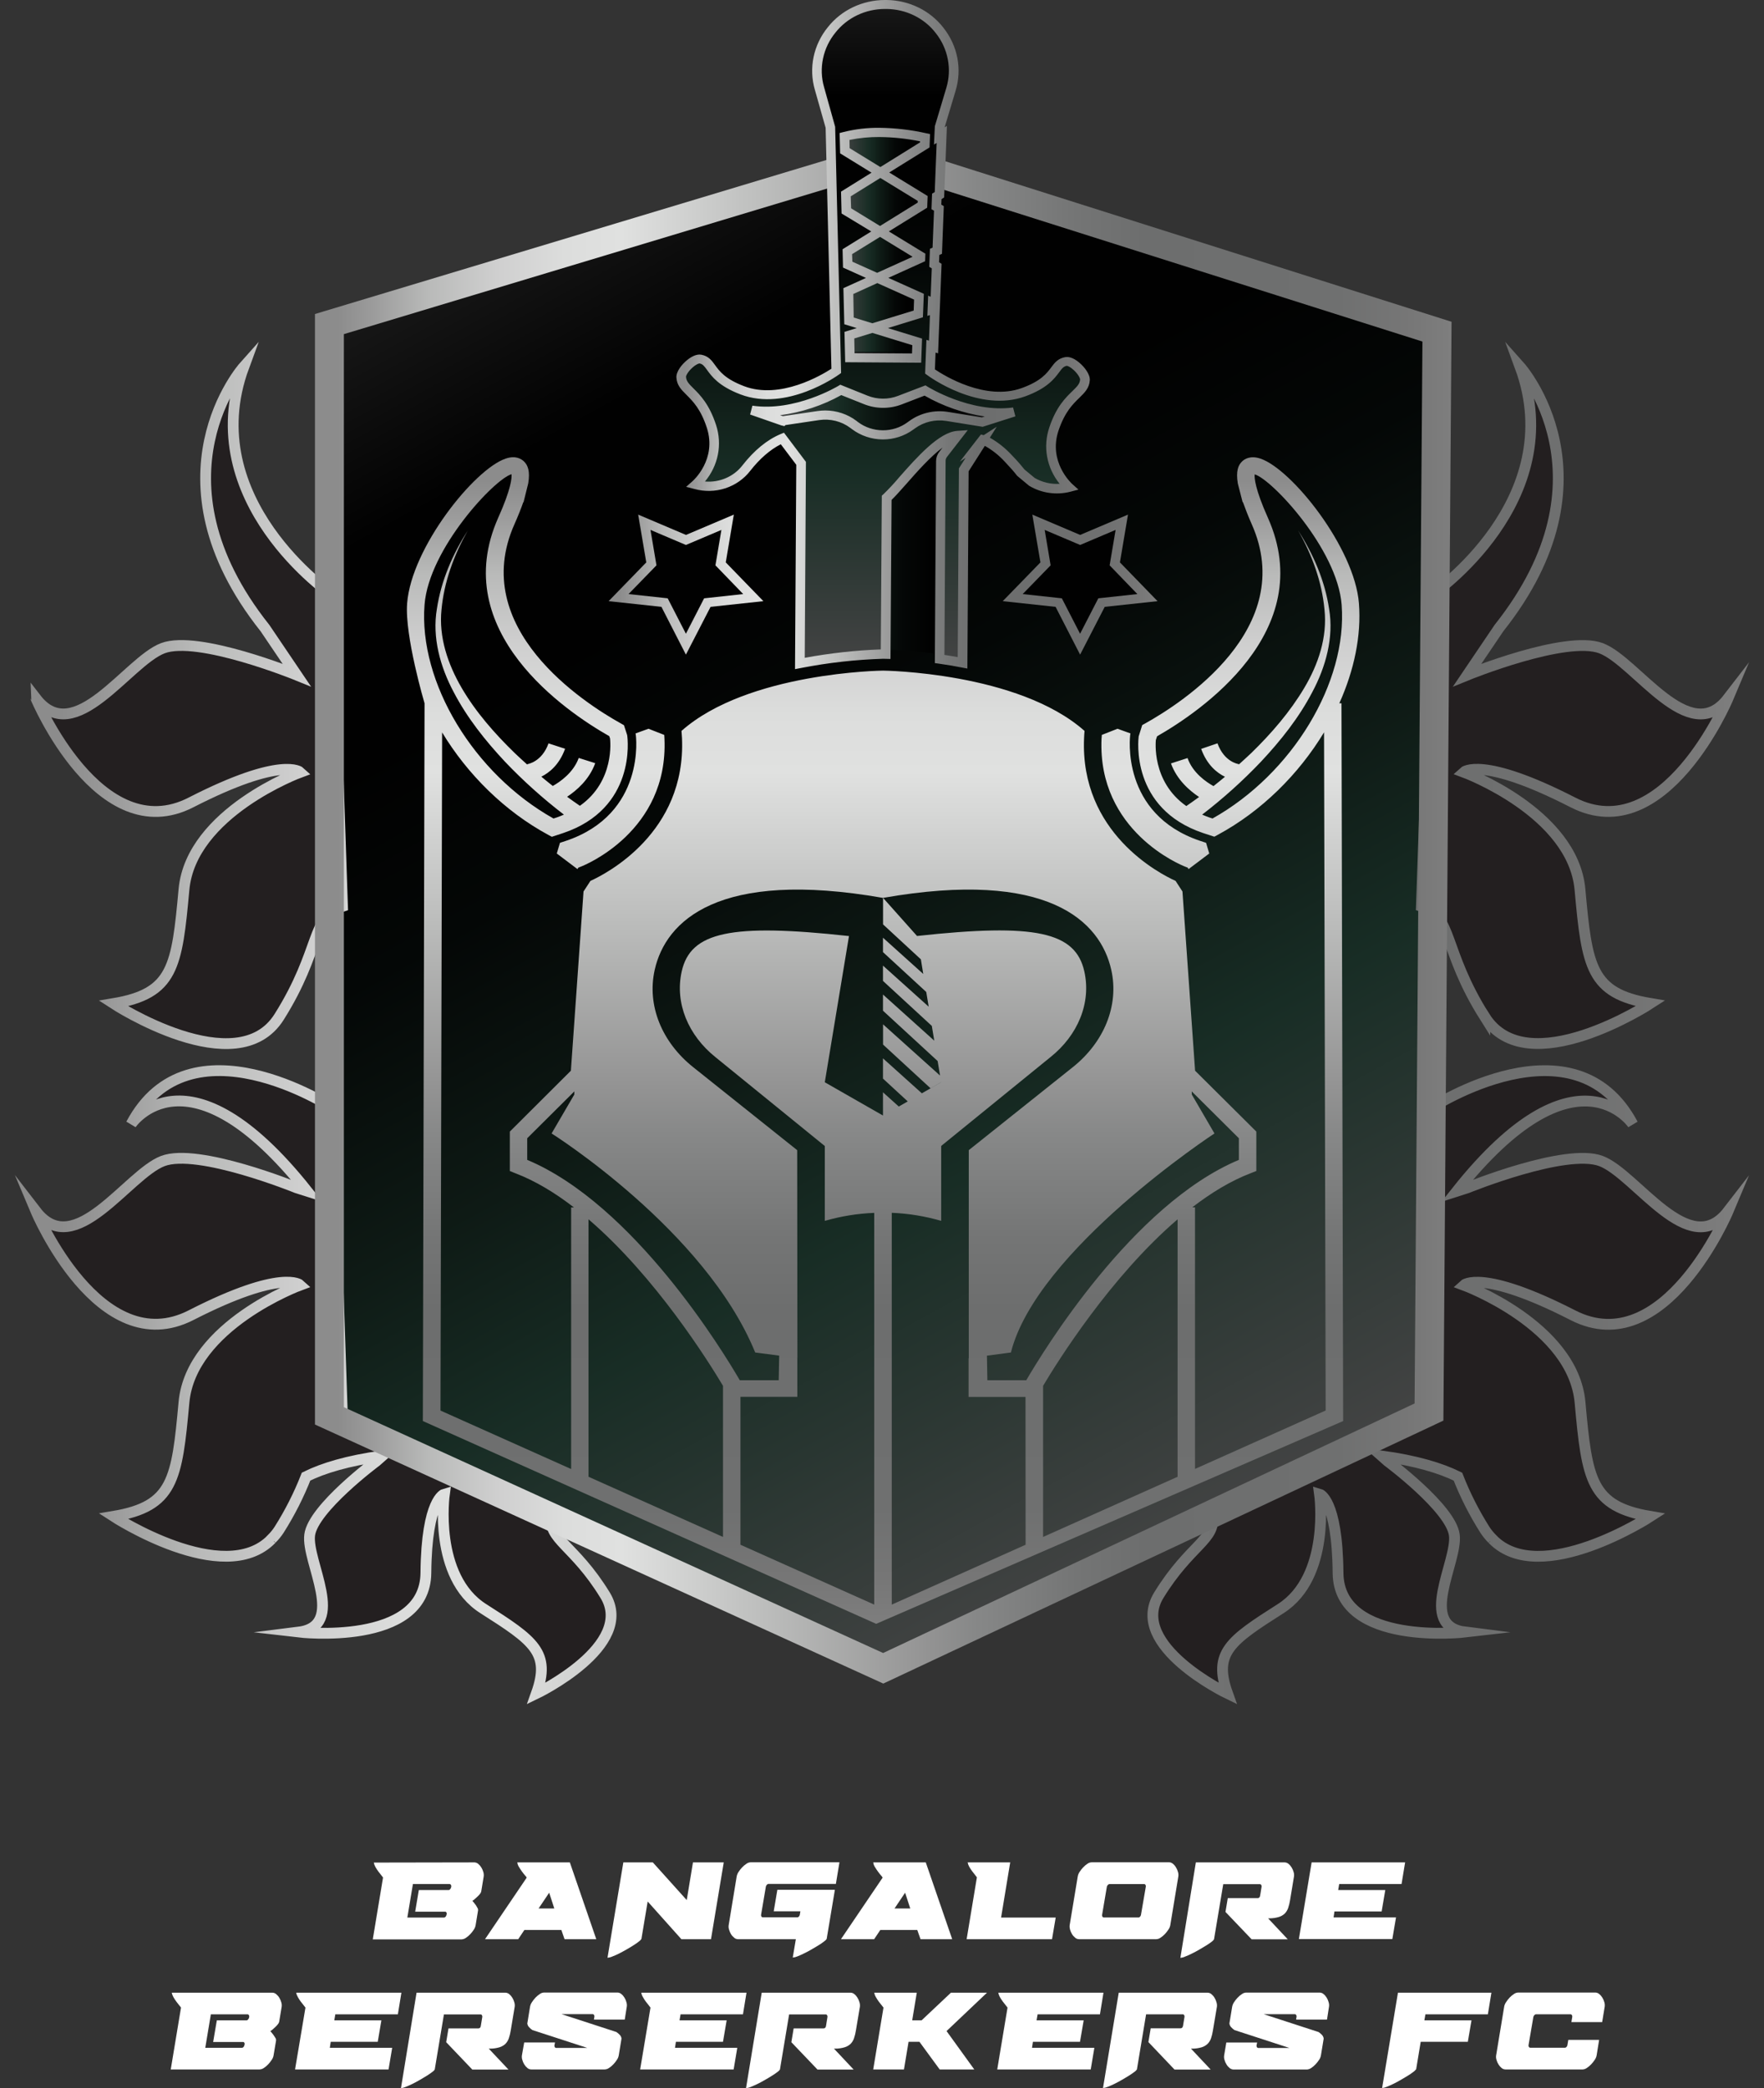 <svg width="49" height="58" viewBox="0 0 49 58" fill="none" xmlns="http://www.w3.org/2000/svg">
<rect x="0" y="0" width="49" height="58" fill="#333333" stroke="none"/>
<path d="M9.151 9.002V39.328L24.534 46.34L39.694 39.222L39.916 9.213L24.59 4.353L9.151 9.002Z" fill="url(#paint0_linear_687_4424)"/>
<path d="M15.329 42.106L9.51 39.293L9.221 30.76C9.221 30.76 5.257 28.176 3.642 31.225C3.642 31.225 5.208 28.897 8.535 33.087L8.242 32.994C8.242 32.994 5.502 31.877 4.523 32.249C3.544 32.621 2.076 35.041 1 33.645C1 33.645 2.762 37.833 5.306 36.531C7.85 35.229 8.34 35.694 8.34 35.694C8.34 35.694 5.306 36.811 5.11 38.953C4.914 41.094 4.817 41.839 3.153 42.118C3.153 42.118 6.215 44.114 7.542 42.751C7.557 42.772 7.565 42.794 7.58 42.815C7.58 42.815 7.566 42.789 7.547 42.744C7.625 42.666 7.694 42.582 7.753 42.491C8.05 42.022 8.301 41.527 8.502 41.014C8.976 40.78 9.651 40.573 10.622 40.439L10.452 40.589C10.452 40.589 8.698 41.893 8.602 42.636C8.506 43.379 9.644 45.164 8.296 45.333C8.296 45.333 11.812 45.743 11.83 43.689C11.849 41.636 12.344 41.499 12.344 41.499C12.344 41.499 12.022 43.79 13.425 44.682C14.828 45.575 15.305 45.903 14.899 47.04C14.899 47.04 17.668 45.711 16.809 44.309C15.95 42.906 15.205 42.757 15.329 42.106ZM5.306 22.288C7.85 20.984 8.34 21.45 8.34 21.45C8.34 21.45 5.306 22.567 5.11 24.709C4.914 26.85 4.817 27.596 3.153 27.875C3.153 27.875 6.578 30.109 7.753 28.247C8.927 26.384 8.634 25.455 9.514 25.174L9.221 16.516C9.221 16.516 5.404 13.906 6.774 10.184C6.774 10.184 4.031 13.257 7.361 17.447L8.242 18.75C8.242 18.75 5.502 17.633 4.523 18.005C3.544 18.378 2.076 20.797 1 19.401C1 19.402 2.762 23.594 5.306 22.288ZM44.475 32.25C43.496 31.878 40.756 32.995 40.756 32.995L40.463 33.089C43.79 28.901 45.356 31.226 45.356 31.226C43.741 28.177 39.777 30.761 39.777 30.761L39.488 39.294L33.669 42.106C33.794 42.755 33.048 42.908 32.189 44.309C31.33 45.709 34.099 47.04 34.099 47.04C33.693 45.903 34.171 45.575 35.573 44.682C36.975 43.79 36.654 41.499 36.654 41.499C36.654 41.499 37.149 41.637 37.168 43.69C37.186 45.743 40.704 45.333 40.704 45.333C39.356 45.165 40.494 43.38 40.398 42.637C40.303 41.893 38.548 40.59 38.548 40.59L38.378 40.44C39.349 40.574 40.024 40.781 40.498 41.015C40.699 41.529 40.95 42.023 41.247 42.492C41.306 42.583 41.375 42.668 41.453 42.746C41.434 42.791 41.42 42.817 41.42 42.817C41.435 42.795 41.443 42.774 41.458 42.752C42.782 44.115 45.847 42.12 45.847 42.12C44.183 41.841 44.085 41.096 43.89 38.954C43.695 36.813 40.66 35.696 40.66 35.696C40.66 35.696 41.15 35.23 43.694 36.533C46.239 37.836 48 33.647 48 33.647C46.922 35.044 45.454 32.623 44.475 32.25ZM41.245 28.244C42.42 30.107 45.846 27.872 45.846 27.872C44.181 27.593 44.083 26.848 43.888 24.706C43.693 22.565 40.658 21.447 40.658 21.447C40.658 21.447 41.151 20.984 43.692 22.288C46.233 23.592 47.998 19.402 47.998 19.402C46.922 20.798 45.454 18.377 44.475 18.006C43.496 17.634 40.756 18.751 40.756 18.751L41.637 17.447C44.964 13.259 42.224 10.185 42.224 10.185C43.595 13.909 39.777 16.516 39.777 16.516L39.484 25.172C40.364 25.453 40.071 26.386 41.245 28.247V28.244Z" fill="#231F20" stroke="url(#paint1_linear_687_4424)" stroke-width="0.3" stroke-miterlimit="10"/>
<path d="M24.536 46.763L8.749 39.568V8.722L24.592 3.951L40.321 8.938L40.094 39.459L24.536 46.763ZM9.552 39.086L24.531 45.914L39.294 38.983L39.512 9.487L24.583 4.753L9.552 9.281V39.086Z" fill="url(#paint2_linear_687_4424)"/>
<path d="M24.529 28.452V29.014L25.848 30.228L26.144 30.058L26.114 29.876L24.529 28.452ZM37.203 19.535C37.614 18.62 37.818 17.66 37.748 16.759C37.628 15.216 35.883 13.031 35.013 12.739C34.729 12.644 34.566 12.751 34.496 12.823C34.397 12.922 34.327 13.083 34.383 13.426L34.519 13.955L34.524 13.941C34.588 14.118 34.662 14.316 34.769 14.557C36.06 17.45 32.831 19.527 31.81 20.095L31.728 20.14L31.63 20.454C31.62 20.535 31.392 22.457 33.421 23.139L33.731 23.24L33.826 23.189C35.046 22.531 36.078 21.502 36.779 20.341L36.824 39.178L33.195 40.801V33.536H33.117C33.639 33.133 34.187 32.799 34.746 32.585L34.898 32.525V31.431L33.197 29.74L32.846 24.762L32.655 24.468C32.208 24.266 29.998 23.128 30.113 20.504C30.113 20.436 30.122 20.37 30.126 20.302C28.281 18.667 24.528 18.627 24.528 18.627C24.528 18.627 20.775 18.667 18.93 20.302C18.934 20.37 18.941 20.436 18.944 20.504C19.058 23.128 16.845 24.267 16.401 24.468L16.209 24.762L15.858 29.74L14.162 31.431V32.527L14.314 32.588C14.874 32.801 15.421 33.134 15.943 33.538H15.865V40.804L12.236 39.18L12.281 20.344C12.983 21.504 14.014 22.533 15.234 23.192L15.329 23.243L15.639 23.141C17.669 22.46 17.441 20.538 17.421 20.417L17.332 20.143L17.251 20.097C16.23 19.53 13 17.452 14.291 14.559C14.399 14.316 14.475 14.121 14.537 13.944L14.541 13.957L14.673 13.426C14.73 13.083 14.659 12.922 14.561 12.823C14.489 12.751 14.328 12.641 14.044 12.739C13.174 13.033 11.428 15.213 11.309 16.759C11.238 17.661 11.793 19.535 11.793 19.535L11.746 39.471L24.338 45.104L37.31 39.471L37.263 19.535H37.203ZM11.793 16.795C11.914 15.243 13.74 13.302 14.209 13.172C14.219 13.272 14.199 13.578 13.841 14.377C12.428 17.543 15.738 19.775 16.923 20.447L16.945 20.508C16.952 20.564 17.083 21.697 16.108 22.382C15.988 22.301 15.87 22.216 15.753 22.131C16.018 21.956 16.37 21.653 16.534 21.198L16.076 21.053C15.928 21.463 15.554 21.72 15.355 21.831C15.248 21.747 15.142 21.661 15.037 21.573C15.258 21.463 15.535 21.244 15.697 20.798L15.237 20.648C15.051 21.164 14.663 21.223 14.647 21.225V21.239C14.53 21.133 14.413 21.027 14.3 20.919C13.737 20.372 13.215 19.777 12.826 19.111C12.438 18.444 12.185 17.699 12.264 16.931C12.335 16.167 12.607 15.418 12.995 14.736C12.567 15.399 12.252 16.136 12.135 16.916C12.002 17.705 12.227 18.519 12.602 19.223C12.973 19.935 13.479 20.571 14.029 21.159C14.533 21.688 15.08 22.179 15.664 22.627C15.601 22.653 15.542 22.68 15.473 22.703L15.375 22.735C13.16 21.493 11.625 18.957 11.793 16.795ZM20.083 42.69L16.348 41.019V33.868C18.214 35.468 19.686 37.826 20.083 38.492V42.69ZM14.645 32.217V31.616L15.955 30.314L15.951 30.405L15.322 31.483C15.322 31.483 19.592 34.169 20.978 37.567L21.644 37.654L21.631 38.337H20.549C20.096 37.553 17.602 33.456 14.645 32.217ZM28.489 42.907L24.771 44.57V33.687C25.237 33.706 25.698 33.781 26.144 33.911V31.83L29.178 29.364C29.94 28.757 30.316 27.858 30.12 26.982C29.875 25.885 28.765 25.638 25.473 25.998L24.529 24.939V25.676L25.58 26.647L25.646 27.053L24.527 26.046V26.446L25.729 27.553L25.797 27.962L24.527 26.821V27.246L25.884 28.496L25.959 28.949L25.952 28.906L24.527 27.624V28.073L26.046 29.472L26.143 30.061L25.607 30.368L24.527 29.397V29.959L25.215 30.593L24.966 30.735L24.527 30.34V30.985L22.911 30.061L23.583 26C20.292 25.64 19.18 25.887 18.936 26.984C18.741 27.86 19.116 28.758 19.877 29.366L22.911 31.832V33.911C23.357 33.782 23.819 33.707 24.284 33.689V44.57L20.568 42.907V38.799H22.148V37.735L22.143 37.723H22.15L22.144 31.947L19.254 29.641C18.39 28.952 17.964 27.933 18.186 26.94C18.489 25.582 19.951 24.137 24.527 24.94C29.104 24.137 30.566 25.582 30.869 26.94C31.091 27.933 30.665 28.952 29.801 29.641L26.91 31.947V37.723L26.905 37.735V38.801H28.486L28.489 42.907ZM27.427 38.337L27.415 37.655L28.081 37.567C28.798 34.718 33.735 31.483 33.735 31.483L33.107 30.405L33.103 30.314L34.413 31.616V32.217C31.456 33.456 28.964 37.553 28.508 38.337H27.427ZM32.711 41.019L28.975 42.69V38.492C29.372 37.825 30.844 35.468 32.711 33.868V41.019ZM33.682 22.735L33.584 22.703C33.516 22.68 33.456 22.653 33.393 22.627C33.976 22.179 34.522 21.688 35.025 21.159C35.576 20.571 36.082 19.935 36.453 19.223C36.828 18.521 37.053 17.705 36.92 16.916C36.803 16.134 36.486 15.399 36.059 14.735C36.448 15.416 36.72 16.165 36.791 16.929C36.873 17.697 36.623 18.447 36.229 19.109C35.836 19.771 35.319 20.37 34.757 20.917C34.643 21.025 34.526 21.131 34.409 21.237V21.223C34.392 21.223 34.005 21.163 33.819 20.647L33.366 20.801C33.527 21.247 33.805 21.468 34.027 21.576C33.921 21.665 33.815 21.75 33.708 21.835C33.51 21.724 33.133 21.471 32.987 21.056L32.527 21.205C32.691 21.66 33.043 21.962 33.308 22.138C33.19 22.223 33.072 22.308 32.953 22.389C31.978 21.705 32.107 20.577 32.107 20.554L32.141 20.451C33.328 19.774 36.632 17.543 35.219 14.381C34.862 13.582 34.842 13.276 34.852 13.176C35.321 13.306 37.149 15.248 37.268 16.799C37.432 18.957 35.897 21.493 33.681 22.735H33.682ZM15.717 23.357C15.662 23.375 15.609 23.392 15.555 23.41L15.466 23.707L16.04 24.14L16.066 24.099L16.14 24.07C16.239 24.032 18.57 23.091 18.457 20.521C18.457 20.485 18.452 20.449 18.451 20.413L18.014 20.242L17.653 20.372L17.657 20.386C17.672 20.445 17.941 22.61 15.717 23.357ZM31.403 20.372L31.042 20.242L30.606 20.413C30.606 20.449 30.6 20.485 30.598 20.521C30.486 23.091 32.816 24.032 32.916 24.07L32.99 24.099L33.016 24.14L33.59 23.707L33.502 23.41C33.447 23.392 33.395 23.375 33.34 23.357C31.116 22.61 31.386 20.443 31.398 20.386L31.403 20.372Z" fill="url(#paint3_linear_687_4424)"/>
<path d="M29.412 16.735L30.006 17.888L30.6 16.735L31.876 16.597L30.966 15.66L31.162 14.503L30.004 14.995L28.848 14.503L29.043 15.66L28.136 16.599L29.412 16.735ZM17.183 16.597L18.459 16.735L19.053 17.888L19.65 16.735L20.926 16.597L20.016 15.66L20.211 14.503L19.054 14.995L17.897 14.503L18.093 15.66L17.183 16.597Z" fill="#010101"/>
<path d="M19.053 18.183L18.373 16.856L16.906 16.698L17.952 15.621L17.727 14.294L19.055 14.858L20.384 14.294L20.16 15.621L21.205 16.698L19.738 16.856L19.053 18.183ZM17.459 16.501L18.547 16.619L19.053 17.603L19.559 16.619L20.644 16.501L19.873 15.703L20.039 14.719L19.053 15.137L18.069 14.719L18.235 15.703L17.459 16.501ZM30.003 18.183L29.322 16.856L27.854 16.698L28.901 15.621L28.676 14.294L30.004 14.858L31.333 14.294L31.109 15.621L32.154 16.698L30.687 16.856L30.003 18.183ZM28.408 16.501L29.496 16.619L30.002 17.603L30.509 16.619L31.593 16.501L30.823 15.703L30.989 14.719L30.004 15.137L29.019 14.719L29.184 15.703L28.408 16.501Z" fill="url(#paint4_linear_687_4424)"/>
<path d="M25.838 2.652H23.429V9.781H25.838V2.652Z" fill="url(#paint5_linear_687_4424)"/>
<path d="M26.774 18.312C25.324 17.965 23.807 17.965 22.358 18.312C23.607 14.31 23.2 12.858 22.491 12.329C22.209 12.119 21.483 11.758 21.555 11.438C21.604 11.218 22.01 11.112 22.358 11.056C23.436 10.72 24.582 10.632 25.703 10.801C26.067 10.858 26.425 10.943 26.774 11.056C27.041 11.144 27.379 11.299 27.442 11.565C27.523 11.902 27.123 12.25 27.041 12.329C26.575 12.773 26.251 14.188 26.774 18.312Z" fill="url(#paint6_linear_687_4424)"/>
<path d="M19.327 13.457C19.582 13.525 19.853 13.518 20.103 13.437C20.354 13.355 20.573 13.202 20.73 12.999C20.975 12.686 21.313 12.352 21.731 12.175L22.251 12.867L22.217 18.426C22.978 18.274 23.751 18.185 24.528 18.161H24.598L24.628 13.819C25.032 13.462 25.973 12.133 26.601 12.091L26.194 12.614C26.154 12.665 26.131 12.728 26.13 12.792L26.096 18.297C26.299 18.326 26.512 18.361 26.735 18.404L26.758 14.607V14.161L26.765 13.043L27.249 12.284L27.23 12.297L27.293 12.21C27.293 12.21 27.553 12.275 27.985 12.712C28.006 12.733 28.025 12.753 28.045 12.773C28.14 12.874 28.24 12.986 28.351 13.125L28.654 13.374C28.805 13.465 28.974 13.525 29.151 13.55C29.327 13.576 29.508 13.566 29.68 13.522C29.68 13.522 28.941 12.86 29.267 11.902C29.592 10.943 30.101 10.938 30.127 10.543C30.139 10.364 29.784 9.996 29.6 10.033C29.237 10.1 29.378 10.538 28.424 10.883C27.198 11.33 25.824 10.309 25.824 10.309L25.852 9.607L25.922 9.629L25.963 8.569L25.903 8.601L25.91 8.413L25.98 8.444L26.017 7.387L25.948 7.344L25.961 6.994L26.034 6.961L26.08 5.786L26.01 5.743L26.021 5.451L26.095 5.406L26.158 3.73L26.085 3.776L26.094 3.542L26.413 2.476C26.758 1.327 25.885 0.135 24.627 0.119H24.578C23.321 0.119 22.43 1.298 22.759 2.452L23.062 3.522L23.229 10.3C23.229 10.3 21.84 11.302 20.621 10.839C19.673 10.479 19.82 10.044 19.458 9.972C19.274 9.936 18.914 10.296 18.923 10.474C18.943 10.87 19.452 10.882 19.764 11.845C20.076 12.807 19.327 13.457 19.327 13.457ZM24.435 3.677C24.861 3.683 25.284 3.732 25.698 3.824L25.691 4.024L24.457 4.791L25.633 5.513L25.626 5.698L24.447 6.427L25.571 7.113V7.174L24.369 7.72L25.529 8.241L25.511 8.72L24.235 9.114L25.482 9.498L25.464 9.948L23.613 9.936L23.599 9.311L24.237 9.114L23.588 8.914L23.569 8.084L24.371 7.72L23.551 7.352L23.542 6.992L24.451 6.43L23.515 5.858L23.504 5.388L24.461 4.793L23.474 4.186L23.465 3.787C23.782 3.709 24.108 3.672 24.435 3.677ZM23.358 10.831L24.052 11.108C24.356 11.229 24.698 11.231 25.004 11.114L25.696 10.847C25.696 10.847 26.913 11.613 28.163 11.444L27.286 11.724L26.31 11.566C26.14 11.539 25.966 11.545 25.799 11.584C25.631 11.624 25.475 11.696 25.338 11.796L25.289 11.832C25.068 11.993 24.797 12.08 24.518 12.078C24.239 12.076 23.969 11.986 23.75 11.821L23.702 11.785C23.567 11.683 23.411 11.609 23.244 11.567C23.078 11.525 22.904 11.517 22.734 11.542L21.756 11.688L21.748 11.695L20.883 11.396C22.13 11.582 23.358 10.831 23.358 10.831Z" fill="url(#paint7_linear_687_4424)"/>
<path d="M22.084 18.586L22.119 12.91L21.689 12.34C21.395 12.488 21.102 12.742 20.839 13.079C20.666 13.303 20.425 13.472 20.147 13.563C19.87 13.653 19.571 13.66 19.289 13.582L19.059 13.522L19.235 13.367C19.263 13.343 19.917 12.755 19.635 11.884C19.467 11.366 19.247 11.146 19.07 10.969C18.925 10.825 18.8 10.7 18.789 10.484C18.781 10.323 18.935 10.123 19.091 9.998C19.192 9.917 19.342 9.825 19.485 9.853C19.683 9.893 19.77 10.013 19.861 10.139C19.986 10.312 20.141 10.526 20.67 10.727C21.673 11.108 22.831 10.413 23.095 10.242L22.934 3.549L22.635 2.494C22.549 2.197 22.537 1.885 22.6 1.582C22.663 1.28 22.799 0.996 22.998 0.752C23.183 0.519 23.422 0.329 23.696 0.199C23.971 0.069 24.274 0 24.581 0H24.634C24.941 0.004 25.243 0.076 25.516 0.21C25.79 0.344 26.026 0.537 26.208 0.773C26.402 1.019 26.534 1.305 26.593 1.608C26.651 1.911 26.635 2.223 26.545 2.519L26.24 3.537L26.303 3.497L26.226 5.485L26.154 5.53L26.147 5.684L26.217 5.726L26.166 7.05L26.093 7.083L26.085 7.284L26.155 7.327L26.058 9.815L25.988 9.794L25.97 10.26C26.23 10.435 27.377 11.145 28.385 10.778C28.918 10.584 29.076 10.371 29.203 10.201C29.296 10.075 29.385 9.959 29.585 9.92C29.73 9.893 29.878 9.987 29.977 10.07C30.131 10.199 30.283 10.401 30.272 10.562C30.258 10.78 30.131 10.903 29.984 11.048C29.804 11.222 29.581 11.438 29.405 11.954C29.111 12.822 29.756 13.418 29.783 13.443L29.956 13.599L29.726 13.66C29.536 13.708 29.337 13.718 29.142 13.69C28.947 13.662 28.761 13.596 28.594 13.497L28.577 13.485L28.254 13.216C28.161 13.095 28.069 12.992 27.956 12.873L27.9 12.812C27.743 12.643 27.56 12.499 27.357 12.384L26.906 13.091L26.872 18.57L26.713 18.54C26.503 18.499 26.291 18.464 26.083 18.434L25.968 18.418L26.002 12.803C26.003 12.712 26.034 12.623 26.092 12.55L26.183 12.431C25.845 12.682 25.466 13.111 25.185 13.431C25.022 13.613 24.879 13.777 24.766 13.885L24.736 18.303L24.529 18.298C23.762 18.322 22.998 18.408 22.246 18.555L22.084 18.586ZM21.777 12.019L22.387 12.829L22.354 18.272C23.05 18.143 23.757 18.064 24.467 18.038L24.495 13.767L24.538 13.73C24.692 13.58 24.839 13.423 24.976 13.259C25.47 12.699 26.085 12.002 26.592 11.968L26.882 11.948L26.303 12.694C26.28 12.724 26.267 12.76 26.267 12.797L26.234 18.191C26.356 18.209 26.48 18.23 26.603 18.252L26.636 13.01L26.822 12.719L26.663 12.822L27.248 12.068L27.325 12.087L27.687 11.854L27.496 12.157C27.719 12.284 27.92 12.443 28.092 12.628C28.112 12.648 28.131 12.668 28.15 12.689C28.267 12.81 28.364 12.923 28.459 13.042L28.742 13.276C28.95 13.397 29.192 13.454 29.435 13.439C29.256 13.219 29.137 12.961 29.087 12.687C29.037 12.413 29.059 12.132 29.149 11.868C29.341 11.295 29.602 11.044 29.791 10.861C29.929 10.727 29.995 10.658 30.003 10.54C30.003 10.509 29.955 10.399 29.83 10.283C29.73 10.189 29.653 10.161 29.634 10.161C29.545 10.178 29.506 10.225 29.421 10.34C29.289 10.517 29.09 10.785 28.482 11.008C27.2 11.475 25.81 10.461 25.752 10.416L25.698 10.376L25.734 9.44L25.805 9.462L25.832 8.752L25.76 8.774L25.782 8.212L25.852 8.243L25.883 7.454L25.813 7.412L25.832 6.911L25.905 6.878L25.945 5.853L25.875 5.811L25.891 5.38L25.965 5.335L26.018 3.971L25.944 4.016L25.968 3.506L26.287 2.441C26.365 2.182 26.379 1.91 26.328 1.646C26.277 1.381 26.162 1.131 25.992 0.917C25.835 0.713 25.63 0.546 25.393 0.43C25.157 0.314 24.895 0.252 24.629 0.249H24.581C24.315 0.249 24.052 0.308 23.815 0.421C23.577 0.534 23.37 0.699 23.21 0.901C23.036 1.113 22.917 1.361 22.862 1.625C22.806 1.889 22.816 2.162 22.891 2.421L23.199 3.522L23.364 10.361L23.309 10.4C23.25 10.443 21.846 11.441 20.571 10.956C19.966 10.726 19.771 10.456 19.641 10.277C19.557 10.161 19.52 10.113 19.431 10.095C19.41 10.095 19.334 10.12 19.233 10.212C19.105 10.326 19.055 10.435 19.056 10.466C19.063 10.585 19.128 10.655 19.264 10.79C19.449 10.972 19.704 11.23 19.891 11.806C19.977 12.071 19.995 12.353 19.941 12.626C19.887 12.9 19.764 13.156 19.582 13.374C19.782 13.391 19.983 13.359 20.165 13.28C20.348 13.201 20.506 13.079 20.624 12.925C20.949 12.51 21.303 12.219 21.677 12.06L21.777 12.019ZM24.526 12.206H24.516C24.209 12.203 23.911 12.103 23.669 11.922L23.621 11.886C23.5 11.795 23.361 11.729 23.212 11.691C23.064 11.654 22.908 11.646 22.756 11.668L21.819 11.807L21.79 11.836L21.7 11.815L20.836 11.514L20.9 11.268C22.081 11.444 23.271 10.729 23.282 10.722L23.342 10.686L24.098 10.99C24.232 11.044 24.376 11.072 24.522 11.073C24.668 11.074 24.813 11.048 24.948 10.995L25.708 10.704L25.767 10.741C25.778 10.748 26.958 11.479 28.141 11.319L28.205 11.565L27.296 11.855L26.285 11.692C26.133 11.668 25.978 11.674 25.828 11.709C25.679 11.744 25.539 11.809 25.417 11.898L25.368 11.933C25.126 12.11 24.831 12.206 24.526 12.206ZM22.924 11.401C23.236 11.402 23.54 11.502 23.785 11.686L23.833 11.723C24.028 11.87 24.27 11.95 24.519 11.952C24.768 11.954 25.01 11.876 25.207 11.731L25.256 11.696C25.407 11.585 25.581 11.506 25.766 11.462C25.951 11.418 26.144 11.411 26.332 11.441L27.274 11.594L27.355 11.568C26.763 11.48 26.195 11.284 25.682 10.989L25.05 11.232C24.883 11.297 24.704 11.329 24.523 11.328C24.342 11.327 24.163 11.292 23.997 11.225L23.369 10.974C22.846 11.265 22.268 11.455 21.668 11.533L21.747 11.56L22.712 11.417C22.782 11.407 22.853 11.402 22.924 11.401ZM25.588 10.075L23.478 10.061L23.458 9.218L23.799 9.113L23.453 9.006L23.428 8.004L24.055 7.72L23.417 7.432L23.405 6.923L24.202 6.429L23.377 5.93L23.362 5.323L24.209 4.796L23.337 4.26L23.323 3.695L23.424 3.669C23.754 3.586 24.094 3.546 24.435 3.55C24.87 3.555 25.304 3.606 25.728 3.701L25.835 3.724L25.821 4.095L24.701 4.791L25.768 5.445L25.755 5.769L24.69 6.428L25.705 7.047L25.697 7.256L24.676 7.718L25.662 8.161L25.636 8.813L24.664 9.113L25.613 9.405L25.588 10.075ZM23.738 9.808L25.333 9.818L25.342 9.588L24.233 9.247L23.73 9.401L23.738 9.808ZM23.714 8.82L24.231 8.979L25.38 8.626L25.391 8.322L24.37 7.863L23.703 8.166L23.714 8.82ZM23.677 7.269L24.365 7.578L25.35 7.132L24.446 6.58L23.669 7.059L23.677 7.269ZM23.642 5.786L24.445 6.277L25.493 5.627V5.58L24.454 4.943L23.631 5.454L23.642 5.786ZM23.601 4.116L24.455 4.64L25.558 3.954V3.926C25.189 3.85 24.812 3.81 24.435 3.806C24.153 3.803 23.872 3.83 23.597 3.887L23.601 4.116Z" fill="url(#paint8_linear_687_4424)"/>
<path d="M13.18 51.73C13.218 51.732 13.255 51.746 13.283 51.77C13.318 51.799 13.348 51.834 13.371 51.872C13.395 51.912 13.414 51.955 13.426 51.999C13.438 52.039 13.441 52.08 13.436 52.121L13.367 52.54C13.361 52.564 13.349 52.587 13.332 52.606C13.311 52.632 13.288 52.658 13.262 52.681C13.237 52.706 13.211 52.729 13.185 52.751C13.165 52.769 13.144 52.785 13.121 52.799C13.137 52.815 13.152 52.832 13.166 52.85C13.185 52.873 13.204 52.898 13.222 52.924C13.238 52.948 13.253 52.973 13.266 52.999C13.277 53.018 13.282 53.039 13.28 53.06L13.211 53.479C13.203 53.522 13.186 53.563 13.16 53.6C13.131 53.645 13.098 53.687 13.06 53.726C13.025 53.764 12.984 53.798 12.94 53.827C12.907 53.851 12.866 53.865 12.824 53.868H10.355L10.64 52.15C10.626 52.129 10.61 52.108 10.593 52.089C10.568 52.058 10.54 52.022 10.509 51.982C10.48 51.942 10.452 51.9 10.428 51.857C10.406 51.819 10.391 51.778 10.383 51.735L13.18 51.73ZM12.377 53.099H11.533L11.634 52.498H12.47C12.483 52.494 12.495 52.486 12.503 52.475C12.513 52.463 12.521 52.45 12.527 52.436L12.535 52.401C12.538 52.385 12.534 52.368 12.525 52.354C12.522 52.348 12.517 52.342 12.511 52.338C12.505 52.334 12.498 52.332 12.491 52.331H11.47L11.315 53.262H12.336C12.344 53.261 12.352 53.259 12.359 53.255C12.366 53.251 12.372 53.245 12.377 53.239C12.389 53.225 12.398 53.209 12.401 53.192L12.409 53.157C12.41 53.145 12.408 53.134 12.402 53.123C12.396 53.113 12.388 53.105 12.377 53.099Z" fill="white"/>
<path d="M15.593 53.607H14.566L14.395 53.863H13.473L14.631 52.153C14.619 52.132 14.605 52.113 14.588 52.096C14.562 52.067 14.534 52.031 14.502 51.988C14.471 51.945 14.442 51.901 14.415 51.856C14.39 51.818 14.375 51.775 14.37 51.73H15.829L16.563 53.863H15.682L15.593 53.607ZM14.961 53.01H15.397L15.255 52.572L14.961 53.01Z" fill="white"/>
<path d="M19.249 51.73H20.104L19.75 53.863H18.927L17.991 52.816L17.816 53.863H17.812C17.794 53.889 17.771 53.911 17.745 53.929C17.706 53.96 17.656 53.994 17.598 54.032C17.54 54.069 17.474 54.109 17.402 54.15C17.33 54.191 17.261 54.229 17.195 54.262C17.134 54.293 17.071 54.321 17.007 54.345C16.965 54.364 16.921 54.375 16.875 54.379L17.315 51.73H18.134L19.076 52.777L19.249 51.73Z" fill="white"/>
<path d="M22.107 53.863H20.497C20.458 53.862 20.421 53.847 20.393 53.822C20.358 53.794 20.328 53.76 20.305 53.722C20.281 53.682 20.263 53.64 20.251 53.595C20.238 53.556 20.235 53.515 20.241 53.474L20.464 52.117C20.473 52.074 20.49 52.032 20.515 51.995C20.544 51.95 20.578 51.907 20.615 51.868C20.651 51.83 20.691 51.796 20.736 51.767C20.769 51.743 20.81 51.729 20.852 51.727H23.318L23.219 52.328H21.345C21.336 52.328 21.328 52.331 21.321 52.336C21.313 52.34 21.307 52.346 21.302 52.352C21.289 52.365 21.28 52.38 21.275 52.397L21.141 53.186C21.138 53.203 21.142 53.219 21.151 53.233C21.154 53.24 21.16 53.246 21.167 53.25C21.174 53.254 21.182 53.256 21.19 53.256H22.152C22.16 53.255 22.168 53.253 22.175 53.249C22.182 53.245 22.188 53.239 22.193 53.233C22.205 53.22 22.213 53.204 22.217 53.186L22.233 53.089H21.492L21.593 52.492H23.191L22.963 53.857C22.945 53.883 22.922 53.905 22.895 53.923C22.848 53.96 22.798 53.994 22.747 54.026C22.687 54.063 22.619 54.103 22.549 54.144C22.48 54.185 22.407 54.223 22.339 54.256C22.271 54.29 22.211 54.317 22.152 54.34C22.111 54.358 22.067 54.369 22.021 54.373L22.107 53.863Z" fill="white"/>
<path d="M25.48 53.607H24.453L24.282 53.863H23.36L24.518 52.153C24.506 52.133 24.492 52.114 24.476 52.096C24.449 52.067 24.421 52.031 24.39 51.988C24.358 51.945 24.329 51.902 24.302 51.856C24.277 51.818 24.262 51.775 24.257 51.73H25.716L26.45 53.863H25.57L25.48 53.607ZM24.848 53.01H25.285L25.142 52.572L24.848 53.01Z" fill="white"/>
<path d="M27.808 53.262H29.325L29.223 53.863H26.851L27.136 52.145C27.122 52.124 27.106 52.103 27.089 52.084C27.063 52.053 27.036 52.018 27.006 51.977C26.976 51.937 26.948 51.895 26.924 51.852C26.902 51.814 26.887 51.773 26.879 51.73H28.061L27.808 53.262Z" fill="white"/>
<path d="M29.97 53.863C29.931 53.862 29.895 53.848 29.866 53.822C29.831 53.794 29.801 53.76 29.778 53.722C29.754 53.682 29.736 53.64 29.723 53.595C29.712 53.556 29.708 53.515 29.713 53.474L29.938 52.117C29.946 52.074 29.963 52.032 29.988 51.995C30.017 51.95 30.051 51.907 30.088 51.868C30.124 51.83 30.164 51.796 30.208 51.767C30.242 51.743 30.282 51.729 30.324 51.727H32.475C32.514 51.728 32.55 51.742 32.579 51.767C32.614 51.795 32.644 51.83 32.666 51.868C32.691 51.908 32.709 51.951 32.721 51.995C32.734 52.035 32.737 52.076 32.732 52.117L32.508 53.474C32.5 53.517 32.482 53.559 32.457 53.595C32.428 53.64 32.394 53.683 32.357 53.722C32.321 53.76 32.281 53.794 32.236 53.822C32.203 53.847 32.163 53.861 32.12 53.863H29.97ZM31.829 52.401C31.831 52.385 31.828 52.369 31.819 52.355C31.816 52.348 31.811 52.343 31.805 52.339C31.798 52.334 31.791 52.332 31.784 52.332H30.816C30.808 52.333 30.8 52.336 30.792 52.34C30.785 52.344 30.779 52.35 30.773 52.357C30.761 52.369 30.752 52.385 30.747 52.401L30.613 53.191C30.61 53.207 30.614 53.223 30.623 53.237C30.627 53.244 30.632 53.25 30.639 53.254C30.646 53.258 30.654 53.26 30.662 53.26H31.628C31.636 53.26 31.644 53.257 31.651 53.253C31.657 53.249 31.663 53.244 31.668 53.237C31.681 53.224 31.689 53.208 31.693 53.191L31.829 52.401Z" fill="white"/>
<path d="M33.218 51.73H35.688C35.726 51.732 35.763 51.746 35.792 51.77C35.827 51.799 35.856 51.834 35.879 51.872C35.904 51.912 35.922 51.955 35.934 51.999C35.946 52.039 35.95 52.08 35.944 52.121L35.835 52.78C35.823 52.854 35.806 52.926 35.782 52.997C35.762 53.055 35.73 53.108 35.686 53.153C35.639 53.196 35.583 53.229 35.521 53.247C35.438 53.271 35.352 53.284 35.266 53.284H35.225L35.771 53.866H34.767L34.041 53.106L34.105 52.722H34.934C34.973 52.722 34.998 52.699 35.004 52.652L35.044 52.404C35.047 52.388 35.043 52.371 35.034 52.358C35.031 52.351 35.026 52.345 35.02 52.341C35.014 52.337 35.007 52.335 34.999 52.334H33.979L33.723 53.866C33.707 53.892 33.685 53.914 33.66 53.932C33.612 53.969 33.562 54.003 33.511 54.035C33.451 54.072 33.383 54.112 33.313 54.153C33.243 54.194 33.171 54.232 33.103 54.265C33.036 54.299 32.976 54.326 32.916 54.348C32.876 54.367 32.832 54.378 32.788 54.382L33.218 51.73Z" fill="white"/>
<path d="M36.434 51.73H39.031L38.932 52.331H37.2L37.172 52.498H38.48L38.379 53.093H37.068L37.044 53.259H38.778L38.676 53.86H36.08L36.434 51.73Z" fill="white"/>
<path d="M7.567 55.349C7.606 55.35 7.643 55.364 7.671 55.389C7.706 55.418 7.736 55.452 7.759 55.49C7.783 55.53 7.802 55.574 7.814 55.618C7.826 55.658 7.83 55.699 7.824 55.74L7.755 56.158C7.749 56.182 7.737 56.205 7.72 56.224C7.699 56.251 7.676 56.276 7.651 56.3C7.625 56.324 7.599 56.347 7.574 56.37C7.553 56.387 7.532 56.403 7.51 56.418C7.521 56.429 7.535 56.445 7.554 56.469C7.574 56.492 7.591 56.516 7.609 56.542C7.626 56.565 7.641 56.588 7.655 56.613C7.666 56.631 7.67 56.652 7.669 56.673L7.599 57.092C7.591 57.136 7.574 57.177 7.548 57.214C7.519 57.259 7.486 57.301 7.449 57.34C7.413 57.378 7.372 57.412 7.328 57.441C7.294 57.465 7.254 57.479 7.212 57.481H4.743L5.028 55.763C5.014 55.742 4.999 55.722 4.981 55.703C4.955 55.672 4.928 55.636 4.898 55.596C4.868 55.556 4.841 55.514 4.816 55.47C4.794 55.432 4.779 55.392 4.772 55.349H7.567ZM6.765 56.718H5.921L6.023 56.117H6.858C6.872 56.112 6.883 56.104 6.891 56.093C6.901 56.081 6.909 56.068 6.915 56.054L6.923 56.02C6.926 56.003 6.922 55.987 6.913 55.973C6.91 55.966 6.905 55.961 6.899 55.957C6.893 55.953 6.886 55.95 6.878 55.95H5.857L5.702 56.88H6.723C6.731 56.879 6.739 56.877 6.746 56.873C6.753 56.869 6.759 56.864 6.764 56.857C6.776 56.844 6.785 56.828 6.788 56.81L6.797 56.776C6.797 56.764 6.795 56.753 6.789 56.742C6.783 56.732 6.775 56.724 6.765 56.718Z" fill="url(#paint9_linear_687_4424)"/>
<path d="M8.485 55.763C8.471 55.742 8.455 55.722 8.438 55.703C8.412 55.672 8.384 55.636 8.354 55.596C8.324 55.556 8.297 55.514 8.273 55.47C8.251 55.432 8.235 55.392 8.228 55.349H11.15L11.052 55.95H9.314L9.286 56.117H10.594L10.493 56.713H9.187L9.162 56.88H10.894L10.793 57.481H8.196L8.485 55.763Z" fill="white"/>
<path d="M11.571 55.349H14.041C14.079 55.35 14.116 55.365 14.145 55.389C14.18 55.418 14.209 55.452 14.232 55.49C14.256 55.53 14.275 55.574 14.287 55.618C14.299 55.658 14.303 55.699 14.297 55.74L14.187 56.399C14.176 56.472 14.158 56.545 14.134 56.616C14.115 56.673 14.082 56.727 14.039 56.771C13.992 56.815 13.936 56.847 13.873 56.866C13.791 56.89 13.705 56.903 13.618 56.903H13.577L14.124 57.484H13.119L12.394 56.724L12.458 56.341H13.287C13.325 56.341 13.351 56.317 13.356 56.271L13.397 56.023C13.4 56.006 13.396 55.99 13.387 55.976C13.384 55.969 13.379 55.964 13.373 55.96C13.367 55.956 13.36 55.953 13.352 55.953H12.331L12.076 57.484C12.059 57.51 12.036 57.533 12.009 57.55C11.97 57.581 11.92 57.615 11.861 57.653C11.801 57.691 11.733 57.73 11.663 57.771C11.593 57.813 11.521 57.85 11.453 57.884C11.385 57.917 11.325 57.944 11.265 57.967C11.225 57.985 11.182 57.996 11.138 58L11.571 55.349Z" fill="white"/>
<path d="M14.65 57.441C14.615 57.412 14.585 57.378 14.562 57.34C14.538 57.301 14.52 57.258 14.508 57.214C14.495 57.175 14.492 57.133 14.497 57.093L14.561 56.732H15.417L15.401 56.813C15.398 56.83 15.402 56.846 15.411 56.86C15.414 56.867 15.418 56.872 15.425 56.876C15.431 56.88 15.438 56.883 15.445 56.883H16.314L14.789 56.387C14.755 56.365 14.724 56.339 14.698 56.309C14.67 56.28 14.652 56.244 14.647 56.205L14.724 55.736C14.732 55.693 14.75 55.651 14.775 55.614C14.804 55.569 14.837 55.526 14.875 55.486C14.911 55.448 14.951 55.414 14.995 55.386C15.028 55.361 15.069 55.347 15.111 55.345H17.155C17.193 55.346 17.23 55.361 17.259 55.386C17.294 55.414 17.323 55.448 17.346 55.486C17.371 55.526 17.389 55.569 17.401 55.614C17.413 55.654 17.417 55.695 17.411 55.736L17.354 56.096H16.498L16.511 56.014C16.513 55.998 16.51 55.982 16.501 55.968C16.498 55.962 16.493 55.956 16.487 55.952C16.48 55.948 16.473 55.946 16.465 55.945H15.598L17.122 56.441C17.157 56.465 17.189 56.492 17.218 56.523C17.244 56.551 17.26 56.586 17.264 56.624L17.187 57.093C17.179 57.136 17.162 57.177 17.136 57.214C17.107 57.259 17.074 57.301 17.037 57.34C17.001 57.378 16.96 57.412 16.916 57.441C16.883 57.465 16.842 57.479 16.8 57.481H14.754C14.715 57.48 14.678 57.466 14.65 57.441Z" fill="white"/>
<path d="M18.069 55.763C18.055 55.742 18.04 55.722 18.023 55.703C17.997 55.672 17.969 55.636 17.939 55.596C17.909 55.556 17.882 55.514 17.858 55.47C17.835 55.432 17.82 55.392 17.813 55.349H20.736L20.638 55.95H18.905L18.876 56.117H20.185L20.083 56.713H18.775L18.75 56.88H20.48L20.379 57.481H17.782L18.069 55.763Z" fill="white"/>
<path d="M21.159 55.349H23.628C23.667 55.35 23.704 55.364 23.732 55.389C23.768 55.418 23.797 55.452 23.82 55.49C23.845 55.53 23.863 55.574 23.875 55.618C23.887 55.658 23.891 55.699 23.886 55.74L23.775 56.399C23.764 56.472 23.746 56.545 23.722 56.616C23.703 56.674 23.67 56.727 23.627 56.771C23.58 56.815 23.524 56.847 23.461 56.866C23.379 56.89 23.293 56.903 23.206 56.903H23.166L23.712 57.484H22.708L21.982 56.724L22.046 56.341H22.876C22.913 56.341 22.939 56.317 22.945 56.271L22.985 56.023C22.988 56.006 22.984 55.99 22.975 55.976C22.972 55.969 22.967 55.964 22.961 55.96C22.955 55.956 22.948 55.953 22.941 55.953H21.92L21.665 57.484C21.647 57.51 21.624 57.532 21.598 57.55C21.55 57.587 21.5 57.621 21.448 57.653C21.389 57.691 21.321 57.73 21.251 57.771C21.182 57.813 21.109 57.85 21.041 57.884C20.974 57.917 20.91 57.944 20.854 57.967C20.812 57.986 20.768 57.996 20.723 58L21.159 55.349Z" fill="white"/>
<path d="M26.102 57.481L25.54 56.713H25.238L25.11 57.481H24.256L24.541 55.763C24.527 55.742 24.511 55.722 24.494 55.703C24.469 55.672 24.441 55.636 24.41 55.596C24.381 55.556 24.354 55.514 24.329 55.47C24.307 55.433 24.292 55.392 24.285 55.349H25.466L25.339 56.117H25.6L26.415 55.349H27.417L26.293 56.415L27.063 57.481H26.102Z" fill="white"/>
<path d="M27.987 55.763C27.973 55.742 27.957 55.722 27.94 55.703C27.914 55.672 27.886 55.636 27.856 55.596C27.826 55.556 27.799 55.514 27.774 55.47C27.753 55.432 27.738 55.391 27.73 55.349H30.652L30.554 55.95H28.822L28.793 56.117H30.102L30 56.713H28.692L28.667 56.88H30.399L30.298 57.481H27.701L27.987 55.763Z" fill="white"/>
<path d="M31.076 55.349H33.545C33.584 55.35 33.621 55.364 33.65 55.389C33.685 55.418 33.715 55.452 33.737 55.49C33.762 55.53 33.78 55.574 33.792 55.618C33.805 55.658 33.808 55.699 33.803 55.74L33.692 56.399C33.681 56.472 33.664 56.545 33.64 56.616C33.62 56.674 33.587 56.727 33.544 56.771C33.497 56.815 33.441 56.847 33.379 56.866C33.296 56.89 33.21 56.903 33.124 56.903H33.083L33.629 57.484H32.625L31.9 56.721L31.964 56.338H32.793C32.831 56.338 32.854 56.314 32.862 56.268L32.903 56.02C32.906 56.003 32.902 55.987 32.893 55.973C32.89 55.966 32.885 55.961 32.879 55.957C32.873 55.953 32.866 55.95 32.858 55.95H31.836L31.581 57.481C31.563 57.507 31.541 57.529 31.514 57.547C31.474 57.578 31.425 57.612 31.365 57.65C31.306 57.688 31.238 57.727 31.168 57.768C31.097 57.81 31.025 57.847 30.958 57.881C30.89 57.914 30.83 57.941 30.77 57.964C30.729 57.982 30.685 57.993 30.639 57.997L31.076 55.349Z" fill="white"/>
<path d="M34.155 57.441C34.12 57.412 34.091 57.379 34.069 57.341C34.044 57.302 34.026 57.259 34.014 57.215C34.001 57.175 33.998 57.134 34.004 57.093L34.064 56.733H34.92L34.904 56.814C34.901 56.831 34.905 56.847 34.914 56.861C34.917 56.868 34.922 56.873 34.928 56.877C34.934 56.881 34.941 56.884 34.949 56.884H35.817L34.292 56.388C34.258 56.366 34.228 56.34 34.201 56.31C34.173 56.281 34.156 56.244 34.15 56.205L34.227 55.737C34.236 55.694 34.253 55.652 34.278 55.615C34.307 55.57 34.341 55.527 34.378 55.487C34.414 55.449 34.454 55.416 34.499 55.387C34.532 55.362 34.572 55.348 34.615 55.346H36.661C36.699 55.347 36.736 55.362 36.765 55.387C36.8 55.415 36.829 55.449 36.852 55.487C36.877 55.528 36.895 55.571 36.907 55.615C36.919 55.655 36.923 55.696 36.917 55.737L36.861 56.097H36.003L36.015 56.015C36.018 55.999 36.014 55.983 36.005 55.969C36.002 55.963 35.997 55.957 35.991 55.953C35.985 55.949 35.978 55.947 35.97 55.946H35.102L36.627 56.442C36.662 56.466 36.694 56.493 36.723 56.523C36.748 56.552 36.765 56.587 36.769 56.625L36.692 57.093C36.684 57.137 36.667 57.178 36.641 57.215C36.612 57.26 36.578 57.302 36.541 57.341C36.505 57.379 36.465 57.413 36.421 57.442C36.387 57.466 36.347 57.48 36.305 57.483H34.26C34.221 57.481 34.183 57.466 34.155 57.441Z" fill="white"/>
<path d="M39.33 57.481C39.312 57.507 39.289 57.53 39.263 57.547C39.215 57.584 39.165 57.618 39.114 57.65C39.054 57.688 38.986 57.727 38.916 57.768C38.846 57.81 38.774 57.847 38.706 57.881C38.638 57.914 38.578 57.941 38.519 57.964C38.479 57.982 38.436 57.993 38.392 57.997L38.832 55.349H41.428L41.33 55.95H39.595L39.566 56.117H40.875L40.773 56.713H39.464L39.337 57.481H39.33Z" fill="white"/>
<path d="M43.964 57.481H41.815C41.777 57.48 41.74 57.466 41.711 57.441C41.676 57.412 41.647 57.378 41.624 57.34C41.599 57.301 41.581 57.258 41.569 57.214C41.557 57.175 41.553 57.133 41.559 57.093L41.783 55.736C41.791 55.693 41.808 55.651 41.834 55.614C41.863 55.569 41.896 55.526 41.933 55.486C41.969 55.448 42.01 55.415 42.054 55.386C42.087 55.361 42.128 55.347 42.17 55.345H44.318C44.356 55.346 44.393 55.361 44.422 55.386C44.457 55.414 44.486 55.448 44.51 55.486C44.534 55.526 44.553 55.57 44.565 55.614C44.577 55.654 44.58 55.695 44.575 55.736L44.505 56.166H43.65L43.674 56.019C43.676 56.002 43.673 55.986 43.664 55.972C43.661 55.966 43.656 55.96 43.65 55.956C43.644 55.952 43.636 55.95 43.629 55.949H42.663C42.655 55.95 42.646 55.953 42.639 55.957C42.632 55.961 42.625 55.967 42.62 55.974C42.608 55.987 42.599 56.002 42.594 56.019L42.459 56.808C42.456 56.824 42.46 56.841 42.469 56.855C42.473 56.861 42.478 56.867 42.485 56.871C42.492 56.875 42.5 56.877 42.508 56.878H43.474C43.482 56.877 43.49 56.874 43.497 56.87C43.504 56.866 43.51 56.861 43.515 56.855C43.527 56.841 43.536 56.825 43.539 56.808L43.564 56.66H44.42L44.351 57.091C44.342 57.134 44.325 57.175 44.3 57.212C44.27 57.257 44.237 57.299 44.2 57.338C44.164 57.376 44.124 57.41 44.08 57.439C44.046 57.464 44.006 57.479 43.964 57.481Z" fill="white"/>
<defs>
<linearGradient id="paint0_linear_687_4424" x1="35.13" y1="41.73" x2="15.298" y2="5.625" gradientUnits="userSpaceOnUse">
<stop offset="0.01" stop-color="#424343"/>
<stop offset="0.29" stop-color="#182D25"/>
<stop offset="0.43" stop-color="#0E1A15"/>
<stop offset="0.6" stop-color="#040706"/>
<stop offset="0.73" stop-color="#010101"/>
<stop offset="0.86" stop-color="#010101"/>
<stop offset="1" stop-color="#181818"/>
</linearGradient>
<linearGradient id="paint1_linear_687_4424" x1="0.754" y1="28.528" x2="48.244" y2="28.528" gradientUnits="userSpaceOnUse">
<stop offset="0.02" stop-color="#8C8C8C"/>
<stop offset="0.05" stop-color="#9B9B9B"/>
<stop offset="0.1" stop-color="#B9BAB9"/>
<stop offset="0.16" stop-color="#CFCFCF"/>
<stop offset="0.22" stop-color="#DCDDDC"/>
<stop offset="0.27" stop-color="#E0E1E0"/>
<stop offset="0.4" stop-color="#BBBCBB"/>
<stop offset="0.54" stop-color="#939393"/>
<stop offset="0.58" stop-color="#878888"/>
<stop offset="0.67" stop-color="#747575"/>
<stop offset="0.73" stop-color="#6D6E6E"/>
<stop offset="0.9" stop-color="#6F7070"/>
<stop offset="0.96" stop-color="#767676"/>
<stop offset="1" stop-color="#7E7E7E"/>
</linearGradient>
<linearGradient id="paint2_linear_687_4424" x1="8.749" y1="25.357" x2="40.319" y2="25.357" gradientUnits="userSpaceOnUse">
<stop offset="0.02" stop-color="#8C8C8C"/>
<stop offset="0.05" stop-color="#9B9B9B"/>
<stop offset="0.1" stop-color="#B9BAB9"/>
<stop offset="0.16" stop-color="#CFCFCF"/>
<stop offset="0.22" stop-color="#DCDDDC"/>
<stop offset="0.27" stop-color="#E0E1E0"/>
<stop offset="0.4" stop-color="#BBBCBB"/>
<stop offset="0.54" stop-color="#939393"/>
<stop offset="0.58" stop-color="#878888"/>
<stop offset="0.67" stop-color="#747575"/>
<stop offset="0.73" stop-color="#6D6E6E"/>
<stop offset="0.9" stop-color="#6F7070"/>
<stop offset="0.96" stop-color="#767676"/>
<stop offset="1" stop-color="#7E7E7E"/>
</linearGradient>
<linearGradient id="paint3_linear_687_4424" x1="24.533" y1="12.702" x2="24.533" y2="45.104" gradientUnits="userSpaceOnUse">
<stop offset="0.02" stop-color="#8C8C8C"/>
<stop offset="0.05" stop-color="#9B9B9B"/>
<stop offset="0.1" stop-color="#B9BAB9"/>
<stop offset="0.16" stop-color="#CFCFCF"/>
<stop offset="0.22" stop-color="#DCDDDC"/>
<stop offset="0.27" stop-color="#E0E1E0"/>
<stop offset="0.4" stop-color="#BBBCBB"/>
<stop offset="0.54" stop-color="#939393"/>
<stop offset="0.58" stop-color="#878888"/>
<stop offset="0.67" stop-color="#747575"/>
<stop offset="0.73" stop-color="#6D6E6E"/>
<stop offset="0.9" stop-color="#6F7070"/>
<stop offset="0.96" stop-color="#767676"/>
<stop offset="1" stop-color="#7E7E7E"/>
</linearGradient>
<linearGradient id="paint4_linear_687_4424" x1="16.904" y1="16.239" x2="32.153" y2="16.239" gradientUnits="userSpaceOnUse">
<stop offset="0.02" stop-color="#8C8C8C"/>
<stop offset="0.05" stop-color="#9B9B9B"/>
<stop offset="0.1" stop-color="#B9BAB9"/>
<stop offset="0.16" stop-color="#CFCFCF"/>
<stop offset="0.22" stop-color="#DCDDDC"/>
<stop offset="0.27" stop-color="#E0E1E0"/>
<stop offset="0.4" stop-color="#BBBCBB"/>
<stop offset="0.54" stop-color="#939393"/>
<stop offset="0.58" stop-color="#878888"/>
<stop offset="0.67" stop-color="#747575"/>
<stop offset="0.73" stop-color="#6D6E6E"/>
<stop offset="0.9" stop-color="#6F7070"/>
<stop offset="0.96" stop-color="#767676"/>
<stop offset="1" stop-color="#7E7E7E"/>
</linearGradient>
<linearGradient id="paint5_linear_687_4424" x1="23.429" y1="6.217" x2="25.838" y2="6.217" gradientUnits="userSpaceOnUse">
<stop offset="0.01" stop-color="#424343"/>
<stop offset="0.29" stop-color="#182D25"/>
<stop offset="0.43" stop-color="#0E1A15"/>
<stop offset="0.6" stop-color="#040706"/>
<stop offset="0.73" stop-color="#010101"/>
<stop offset="0.86" stop-color="#010101"/>
<stop offset="1" stop-color="#181818"/>
</linearGradient>
<linearGradient id="paint6_linear_687_4424" x1="21.55" y1="14.512" x2="27.453" y2="14.512" gradientUnits="userSpaceOnUse">
<stop offset="0.01" stop-color="#424343"/>
<stop offset="0.29" stop-color="#182D25"/>
<stop offset="0.43" stop-color="#0E1A15"/>
<stop offset="0.6" stop-color="#040706"/>
<stop offset="0.73" stop-color="#010101"/>
<stop offset="0.86" stop-color="#010101"/>
<stop offset="1" stop-color="#181818"/>
</linearGradient>
<linearGradient id="paint7_linear_687_4424" x1="24.53" y1="18.428" x2="24.53" y2="0.121" gradientUnits="userSpaceOnUse">
<stop offset="0.01" stop-color="#424343"/>
<stop offset="0.29" stop-color="#182D25"/>
<stop offset="0.43" stop-color="#0E1A15"/>
<stop offset="0.6" stop-color="#040706"/>
<stop offset="0.73" stop-color="#010101"/>
<stop offset="0.86" stop-color="#010101"/>
<stop offset="1" stop-color="#181818"/>
</linearGradient>
<linearGradient id="paint8_linear_687_4424" x1="18.789" y1="9.289" x2="30.269" y2="9.289" gradientUnits="userSpaceOnUse">
<stop offset="0.02" stop-color="#8C8C8C"/>
<stop offset="0.05" stop-color="#9B9B9B"/>
<stop offset="0.1" stop-color="#B9BAB9"/>
<stop offset="0.16" stop-color="#CFCFCF"/>
<stop offset="0.22" stop-color="#DCDDDC"/>
<stop offset="0.27" stop-color="#E0E1E0"/>
<stop offset="0.4" stop-color="#BBBCBB"/>
<stop offset="0.54" stop-color="#939393"/>
<stop offset="0.58" stop-color="#878888"/>
<stop offset="0.67" stop-color="#747575"/>
<stop offset="0.73" stop-color="#6D6E6E"/>
<stop offset="0.9" stop-color="#6F7070"/>
<stop offset="0.96" stop-color="#767676"/>
<stop offset="1" stop-color="#7E7E7E"/>
</linearGradient>
<linearGradient id="paint9_linear_687_4424" x1="36.609" y1="48.066" x2="17.83" y2="62.25" gradientUnits="userSpaceOnUse">
<stop offset="0.01" stop-color="white"/>
<stop offset="0.29" stop-color="white"/>
<stop offset="0.43" stop-color="white"/>
<stop offset="0.6" stop-color="white"/>
<stop offset="0.73" stop-color="white"/>
<stop offset="0.86" stop-color="white"/>
<stop offset="1" stop-color="white"/>
</linearGradient>
</defs>
</svg>
